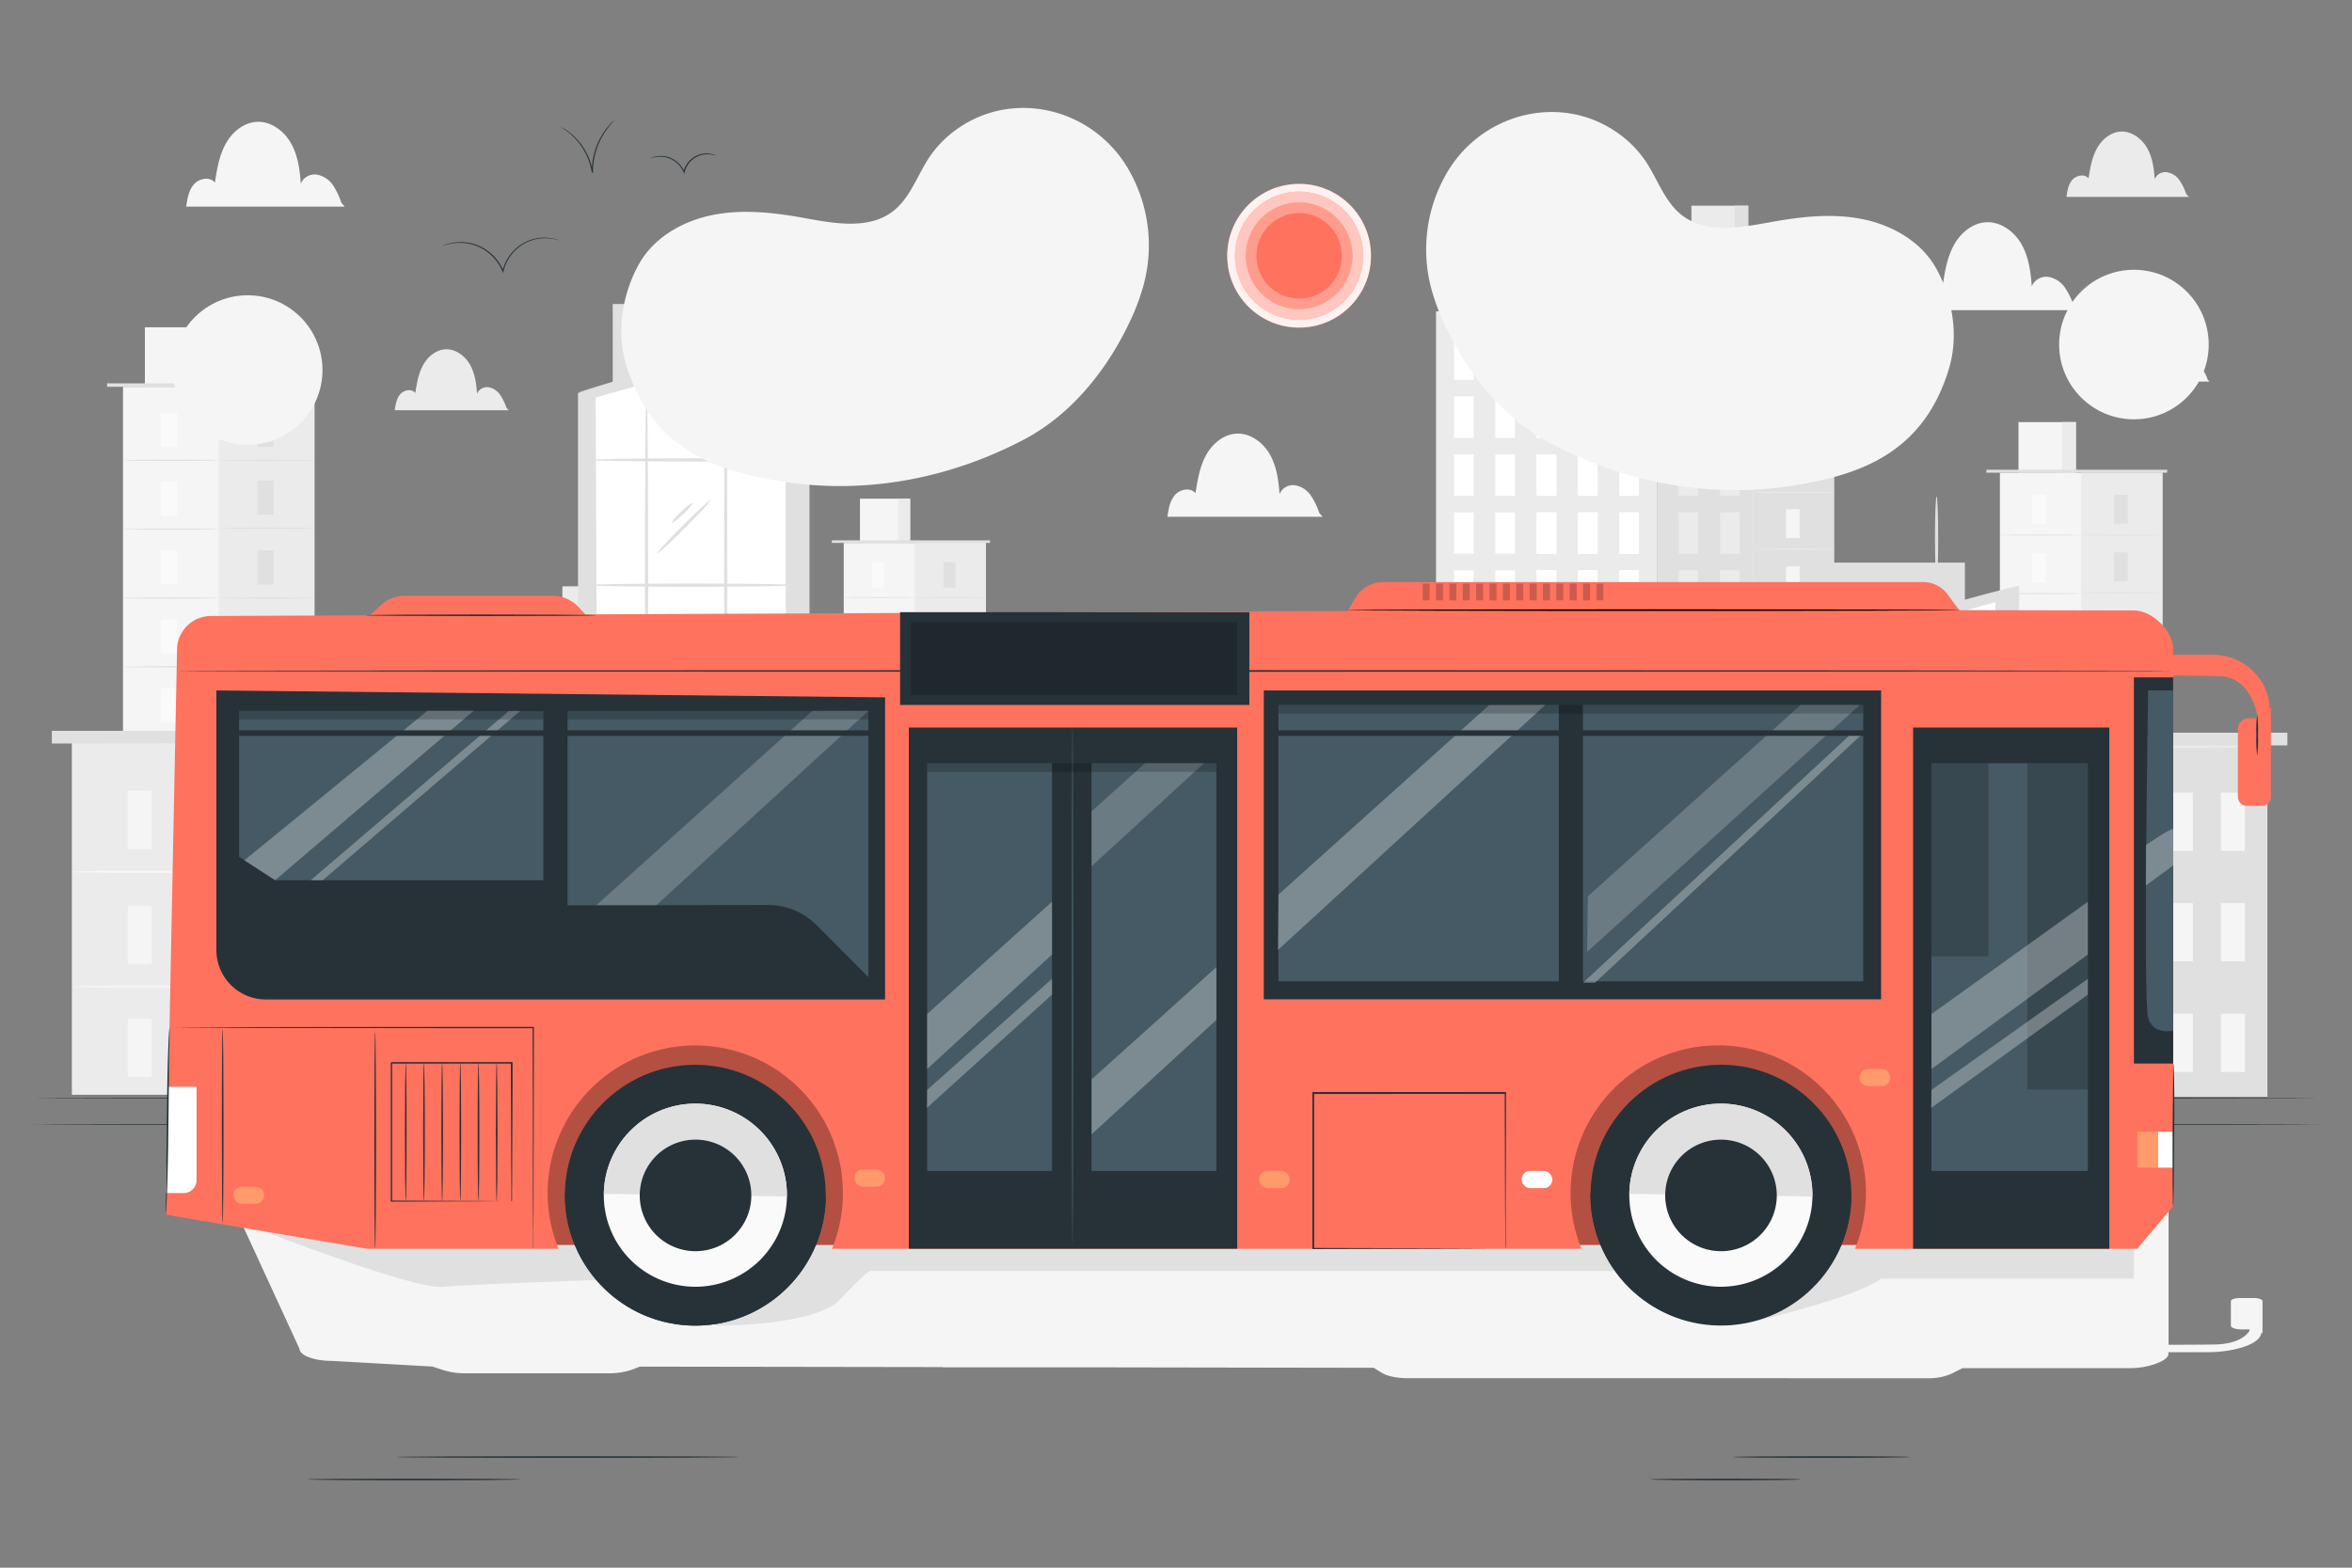 <svg xmlns="http://www.w3.org/2000/svg" viewBox="0 0 750 500"><rect x="0" y="0" width="750" height="500" fill="#808080" stroke="none"/><g id="background-complete"><rect x="533.49" y="81.57" width="51.33" height="134.36" style="fill:#ebebeb"></rect><rect x="559.16" y="81.57" width="25.67" height="134.36" style="fill:#e0e0e0"></rect><rect x="539.36" y="65.6" width="18.13" height="15.97" style="fill:#ebebeb"></rect><rect x="553.16" y="65.6" width="4.32" height="15.97" style="fill:#e0e0e0"></rect><rect x="529.22" y="80.64" width="57.11" height="0.93" style="fill:#e0e0e0"></rect><rect x="543.63" y="88.53" width="4.35" height="9.16" style="fill:#fff"></rect><path d="M559.16,101.29c0,.1-5.75.18-12.83.18s-12.84-.08-12.84-.18,5.75-.17,12.84-.17S559.16,101.2,559.16,101.29Z" style="fill:#e0e0e0"></path><rect x="569.52" y="88.53" width="4.35" height="9.16" style="fill:#f5f5f5"></rect><path d="M585.05,101.29c0,.1-5.75.18-12.83.18s-12.84-.08-12.84-.18,5.75-.17,12.84-.17S585.05,101.2,585.05,101.29Z" style="fill:#ebebeb"></path><rect x="569.52" y="106.72" width="4.35" height="9.16" style="fill:#f5f5f5"></rect><path d="M585.05,119.48c0,.1-5.75.18-12.83.18s-12.84-.08-12.84-.18,5.75-.17,12.84-.17S585.05,119.39,585.05,119.48Z" style="fill:#ebebeb"></path><rect x="569.52" y="125.46" width="4.35" height="9.16" style="fill:#f5f5f5"></rect><path d="M585.05,138.22c0,.1-5.75.18-12.83.18s-12.84-.08-12.84-.18,5.75-.17,12.84-.17S585.05,138.12,585.05,138.22Z" style="fill:#ebebeb"></path><rect x="569.52" y="144.2" width="4.35" height="9.16" style="fill:#f5f5f5"></rect><path d="M585.05,157c0,.1-5.75.18-12.83.18s-12.84-.08-12.84-.18,5.75-.17,12.84-.17S585.05,156.86,585.05,157Z" style="fill:#ebebeb"></path><rect x="569.52" y="162.41" width="4.35" height="9.16" style="fill:#f5f5f5"></rect><path d="M585.05,175.16c0,.1-5.75.18-12.83.18s-12.84-.08-12.84-.18,5.75-.17,12.84-.17S585.05,175.07,585.05,175.16Z" style="fill:#ebebeb"></path><rect x="569.52" y="180.68" width="4.35" height="9.16" style="fill:#f5f5f5"></rect><rect x="569.52" y="199.2" width="4.35" height="9.16" style="fill:#f5f5f5"></rect><path d="M585.05,193.44c0,.1-5.75.18-12.83.18s-12.84-.08-12.84-.18,5.75-.17,12.84-.17S585.05,193.34,585.05,193.44Z" style="fill:#ebebeb"></path><rect x="543.63" y="107" width="4.35" height="9.16" style="fill:#fff"></rect><path d="M559.16,119.76c0,.1-5.75.17-12.83.17s-12.84-.07-12.84-.17,5.75-.18,12.84-.18S559.16,119.66,559.16,119.76Z" style="fill:#e0e0e0"></path><rect x="543.63" y="125.47" width="4.35" height="9.16" style="fill:#fff"></rect><path d="M559.16,138.23c0,.09-5.75.17-12.83.17s-12.84-.08-12.84-.17,5.75-.18,12.84-.18S559.16,138.13,559.16,138.23Z" style="fill:#e0e0e0"></path><rect x="543.63" y="143.94" width="4.35" height="9.16" style="fill:#fff"></rect><path d="M559.16,156.7c0,.09-5.75.17-12.83.17s-12.84-.08-12.84-.17,5.75-.18,12.84-.18S559.16,156.6,559.16,156.7Z" style="fill:#e0e0e0"></path><rect x="543.63" y="162.41" width="4.35" height="9.16" style="fill:#fff"></rect><path d="M559.16,175.16c0,.1-5.75.18-12.83.18s-12.84-.08-12.84-.18,5.75-.17,12.84-.17S559.16,175.07,559.16,175.16Z" style="fill:#e0e0e0"></path><rect x="543.63" y="180.87" width="4.35" height="9.16" style="fill:#fff"></rect><path d="M559.16,193.63c0,.1-5.75.18-12.83.18s-12.84-.08-12.84-.18,5.75-.17,12.84-.17S559.16,193.54,559.16,193.63Z" style="fill:#e0e0e0"></path><rect x="543.63" y="199.34" width="4.35" height="9.16" style="fill:#fff"></rect><rect x="401.54" y="233.62" width="60.61" height="115.03" style="fill:#e0e0e0"></rect><rect x="433.74" y="233.62" width="28.42" height="115.03" style="fill:#ebebeb"></rect><rect x="414.25" y="244.44" width="5.45" height="13.24" style="fill:#f5f5f5"></rect><rect x="414.25" y="296.26" width="5.45" height="13.24" style="fill:#f5f5f5"></rect><path d="M433.74,262.88c0,.11-7.21.21-16.1.21s-16.1-.1-16.1-.21,7.21-.21,16.1-.21S433.74,262.77,433.74,262.88Z" style="fill:#f5f5f5"></path><rect x="414.25" y="270.55" width="5.45" height="13.24" style="fill:#f5f5f5"></rect><path d="M433.74,289c0,.11-7.21.2-16.1.2s-16.1-.09-16.1-.2,7.21-.21,16.1-.21S433.74,288.87,433.74,289Z" style="fill:#f5f5f5"></path><rect x="439.77" y="244.44" width="5.45" height="13.24" style="fill:#e0e0e0"></rect><rect x="451.59" y="244.44" width="5.45" height="13.24" style="fill:#e0e0e0"></rect><rect x="439.77" y="269.57" width="5.45" height="13.24" style="fill:#e0e0e0"></rect><rect x="451.59" y="269.57" width="5.45" height="13.24" style="fill:#e0e0e0"></rect><rect x="439.77" y="294.69" width="5.45" height="13.24" style="fill:#e0e0e0"></rect><rect x="451.59" y="294.69" width="5.45" height="13.24" style="fill:#e0e0e0"></rect><rect x="396.99" y="230.84" width="69.72" height="2.88" style="fill:#e0e0e0"></rect><path d="M462.58,234c0,.12-13.55.21-30.26.21s-30.25-.09-30.25-.21,13.54-.21,30.25-.21S462.58,233.88,462.58,234Z" style="fill:#ebebeb"></path><rect x="637.73" y="150.76" width="51.82" height="164.24" style="fill:#f5f5f5"></rect><rect x="663.64" y="150.76" width="25.91" height="163.79" style="fill:#ebebeb"></rect><rect x="643.65" y="134.63" width="18.3" height="16.12" style="fill:#f5f5f5"></rect><rect x="657.59" y="134.63" width="4.36" height="16.12" style="fill:#ebebeb"></rect><polyline points="633.41 150.76 633.41 149.82 691.07 149.82 691.07 150.76" style="fill:#e0e0e0"></polyline><rect x="647.96" y="157.79" width="4.39" height="9.25" style="fill:#fafafa"></rect><path d="M663.64,170.67c0,.1-5.8.17-12.95.17s-13-.07-13-.17,5.8-.18,13-.18S663.64,170.57,663.64,170.67Z" style="fill:#e0e0e0"></path><rect x="674.1" y="157.79" width="4.39" height="9.25" style="fill:#e0e0e0"></rect><path d="M689.78,170.67c0,.1-5.8.17-13,.17s-13-.07-13-.17,5.8-.18,13-.18S689.78,170.57,689.78,170.67Z" style="fill:#e0e0e0"></path><rect x="674.1" y="176.15" width="4.39" height="9.25" style="fill:#e0e0e0"></rect><path d="M689.78,189c0,.1-5.8.18-13,.18s-13-.08-13-.18,5.8-.17,13-.17S689.78,188.94,689.78,189Z" style="fill:#e0e0e0"></path><rect x="674.1" y="195.07" width="4.39" height="9.25" style="fill:#e0e0e0"></rect><path d="M689.78,208c0,.1-5.8.18-13,.18s-13-.08-13-.18,5.8-.17,13-.17S689.78,207.85,689.78,208Z" style="fill:#e0e0e0"></path><rect x="674.1" y="213.99" width="4.39" height="9.25" style="fill:#e0e0e0"></rect><path d="M689.78,226.87c0,.1-5.8.18-13,.18s-13-.08-13-.18,5.8-.18,13-.18S689.78,226.77,689.78,226.87Z" style="fill:#e0e0e0"></path><rect x="674.1" y="232.37" width="4.39" height="9.25" style="fill:#e0e0e0"></rect><path d="M689.78,245.25c0,.1-5.8.17-13,.17s-13-.07-13-.17,5.8-.18,13-.18S689.78,245.15,689.78,245.25Z" style="fill:#e0e0e0"></path><rect x="674.1" y="250.82" width="4.39" height="9.25" style="fill:#e0e0e0"></rect><rect x="674.1" y="269.51" width="4.39" height="9.25" style="fill:#e0e0e0"></rect><path d="M689.78,263.7c0,.1-5.8.18-13,.18s-13-.08-13-.18,5.8-.18,13-.18S689.78,263.6,689.78,263.7Z" style="fill:#e0e0e0"></path><rect x="647.96" y="176.43" width="4.39" height="9.25" style="fill:#fafafa"></rect><path d="M663.64,189.31c0,.1-5.8.18-12.95.18s-13-.08-13-.18,5.8-.17,13-.17S663.64,189.22,663.64,189.31Z" style="fill:#e0e0e0"></path><rect x="647.96" y="195.08" width="4.39" height="9.25" style="fill:#fafafa"></rect><path d="M663.64,208c0,.1-5.8.17-12.95.17s-13-.07-13-.17,5.8-.18,13-.18S663.64,207.86,663.64,208Z" style="fill:#e0e0e0"></path><rect x="647.96" y="213.72" width="4.39" height="9.25" style="fill:#fafafa"></rect><path d="M663.64,226.6c0,.1-5.8.18-12.95.18s-13-.08-13-.18,5.8-.17,13-.17S663.64,226.51,663.64,226.6Z" style="fill:#e0e0e0"></path><rect x="647.96" y="232.37" width="4.39" height="9.25" style="fill:#fafafa"></rect><path d="M663.64,245.25c0,.1-5.8.17-12.95.17s-13-.07-13-.17,5.8-.18,13-.18S663.64,245.15,663.64,245.25Z" style="fill:#e0e0e0"></path><rect x="647.96" y="251.01" width="4.39" height="9.25" style="fill:#fafafa"></rect><path d="M663.64,263.89c0,.1-5.8.18-12.95.18s-13-.08-13-.18,5.8-.17,13-.17S663.64,263.79,663.64,263.89Z" style="fill:#e0e0e0"></path><rect x="647.96" y="269.66" width="4.39" height="9.25" style="fill:#fafafa"></rect><rect x="637.96" y="237.6" width="85.06" height="112.18" style="fill:#ebebeb"></rect><rect x="683.13" y="237.6" width="39.88" height="112.18" style="fill:#e0e0e0"></rect><rect x="655.79" y="252.79" width="7.65" height="18.58" style="fill:#f5f5f5"></rect><rect x="655.79" y="325.5" width="7.65" height="18.58" style="fill:#f5f5f5"></rect><path d="M683.13,278.66c0,.21-10.11.38-22.59.38s-22.58-.17-22.58-.38,10.11-.38,22.58-.38S683.13,278.45,683.13,278.66Z" style="fill:#f5f5f5"></path><rect x="655.79" y="289.42" width="7.65" height="18.58" style="fill:#f5f5f5"></rect><path d="M683.13,315.29c0,.21-10.11.38-22.59.38S638,315.5,638,315.29s10.11-.37,22.58-.37S683.13,315.09,683.13,315.29Z" style="fill:#f5f5f5"></path><rect x="691.6" y="252.79" width="7.65" height="18.58" style="fill:#f5f5f5"></rect><rect x="708.19" y="252.79" width="7.65" height="18.58" style="fill:#f5f5f5"></rect><rect x="691.6" y="288.04" width="7.65" height="18.58" style="fill:#f5f5f5"></rect><rect x="708.19" y="288.04" width="7.65" height="18.58" style="fill:#f5f5f5"></rect><rect x="691.6" y="323.3" width="7.65" height="18.58" style="fill:#f5f5f5"></rect><rect x="708.19" y="323.3" width="7.65" height="18.58" style="fill:#f5f5f5"></rect><rect x="631.56" y="233.69" width="97.84" height="4.05" style="fill:#e0e0e0"></rect><path d="M723.61,238.12c0,.21-19,.38-42.46.38s-42.46-.17-42.46-.38,19-.38,42.46-.38S723.61,237.91,723.61,238.12Z" style="fill:#ebebeb"></path><polygon points="634.09 349.18 548.36 349.18 547.98 213.69 633.72 213.69 634.09 349.18" style="fill:#ebebeb"></polygon><rect x="590.85" y="213.69" width="42.87" height="135.5" style="fill:#e0e0e0"></rect><rect x="557.77" y="187.01" width="30.27" height="26.67" style="fill:#ebebeb"></rect><rect x="580.83" y="187.01" width="7.22" height="26.67" style="fill:#e0e0e0"></rect><rect x="540.84" y="212.13" width="95.39" height="1.56" style="fill:#e0e0e0"></rect><rect x="564.91" y="225.32" width="7.26" height="15.3" style="fill:#fff"></rect><path d="M590.85,246.63c0,.16-9.6.29-21.43.29s-21.44-.13-21.44-.29,9.6-.29,21.44-.29S590.85,246.47,590.85,246.63Z" style="fill:#e0e0e0"></path><rect x="608.15" y="225.32" width="7.26" height="15.3" style="fill:#f5f5f5"></rect><path d="M634.09,246.63c0,.16-9.6.29-21.43.29s-21.44-.13-21.44-.29,9.6-.29,21.44-.29S634.09,246.47,634.09,246.63Z" style="fill:#ebebeb"></path><rect x="608.15" y="255.7" width="7.26" height="15.3" style="fill:#f5f5f5"></rect><path d="M634.09,277c0,.16-9.6.29-21.43.29s-21.44-.13-21.44-.29,9.6-.29,21.44-.29S634.09,276.85,634.09,277Z" style="fill:#ebebeb"></path><rect x="608.15" y="287" width="7.26" height="15.3" style="fill:#f5f5f5"></rect><path d="M634.09,308.31c0,.16-9.6.29-21.43.29s-21.44-.13-21.44-.29,9.6-.3,21.44-.3S634.09,308.15,634.09,308.31Z" style="fill:#ebebeb"></path><rect x="608.15" y="318.3" width="7.26" height="15.3" style="fill:#f5f5f5"></rect><path d="M634.09,339.6c0,.16-9.6.3-21.43.3s-21.44-.14-21.44-.3,9.6-.29,21.44-.29S634.09,339.44,634.09,339.6Z" style="fill:#ebebeb"></path><rect x="564.91" y="256.17" width="7.26" height="15.3" style="fill:#fff"></rect><path d="M590.85,277.47c0,.16-9.6.3-21.43.3s-21.44-.14-21.44-.3,9.6-.29,21.44-.29S590.85,277.31,590.85,277.47Z" style="fill:#e0e0e0"></path><rect x="564.91" y="287.01" width="7.26" height="15.3" style="fill:#fff"></rect><path d="M590.85,308.32c0,.16-9.6.29-21.43.29s-21.44-.13-21.44-.29,9.6-.3,21.44-.3S590.85,308.16,590.85,308.32Z" style="fill:#e0e0e0"></path><rect x="564.91" y="317.85" width="7.26" height="15.3" style="fill:#fff"></rect><path d="M590.85,339.16c0,.16-9.6.29-21.43.29s-21.44-.13-21.44-.29,9.6-.29,21.44-.29S590.85,339,590.85,339.16Z" style="fill:#e0e0e0"></path><rect x="457.92" y="99.3" width="70.42" height="250.13" style="fill:#ebebeb"></rect><rect x="463.64" y="107.93" width="6.27" height="13.22" style="fill:#fff"></rect><rect x="476.82" y="107.93" width="6.27" height="13.22" style="fill:#fff"></rect><rect x="490" y="107.93" width="6.27" height="13.22" style="fill:#fff"></rect><rect x="503.17" y="107.93" width="6.27" height="13.22" style="fill:#fff"></rect><rect x="516.35" y="107.93" width="6.27" height="13.22" style="fill:#fff"></rect><rect x="463.64" y="126.42" width="6.27" height="13.22" style="fill:#fff"></rect><rect x="476.82" y="126.42" width="6.27" height="13.22" style="fill:#fff"></rect><rect x="490" y="126.42" width="6.27" height="13.22" style="fill:#fff"></rect><rect x="503.17" y="126.42" width="6.27" height="13.22" style="fill:#fff"></rect><rect x="516.35" y="126.42" width="6.27" height="13.22" style="fill:#fff"></rect><rect x="463.64" y="144.91" width="6.27" height="13.22" style="fill:#fff"></rect><rect x="476.82" y="144.91" width="6.27" height="13.22" style="fill:#fff"></rect><rect x="490" y="144.91" width="6.27" height="13.22" style="fill:#fff"></rect><rect x="503.17" y="144.91" width="6.27" height="13.22" style="fill:#fff"></rect><rect x="516.35" y="144.91" width="6.27" height="13.22" style="fill:#fff"></rect><rect x="463.64" y="163.41" width="6.27" height="13.22" style="fill:#fff"></rect><rect x="476.82" y="163.41" width="6.27" height="13.22" style="fill:#fff"></rect><rect x="490" y="163.41" width="6.27" height="13.22" style="fill:#fff"></rect><rect x="503.17" y="163.41" width="6.27" height="13.22" style="fill:#fff"></rect><rect x="516.35" y="163.41" width="6.27" height="13.22" style="fill:#fff"></rect><rect x="463.64" y="181.9" width="6.27" height="13.22" style="fill:#fff"></rect><rect x="476.82" y="181.9" width="6.27" height="13.22" style="fill:#fff"></rect><rect x="490" y="181.9" width="6.27" height="13.22" style="fill:#fff"></rect><rect x="503.17" y="181.9" width="6.27" height="13.22" style="fill:#fff"></rect><rect x="516.35" y="181.9" width="6.27" height="13.22" style="fill:#fff"></rect><rect x="463.64" y="200.39" width="6.27" height="13.22" style="fill:#fff"></rect><rect x="476.82" y="200.39" width="6.27" height="13.22" style="fill:#fff"></rect><rect x="490" y="200.39" width="6.27" height="13.22" style="fill:#fff"></rect><rect x="503.17" y="200.39" width="6.27" height="13.22" style="fill:#fff"></rect><rect x="516.35" y="200.39" width="6.27" height="13.22" style="fill:#fff"></rect><rect x="463.64" y="218.89" width="6.27" height="13.22" style="fill:#fff"></rect><rect x="476.82" y="218.89" width="6.27" height="13.22" style="fill:#fff"></rect><rect x="490" y="218.89" width="6.27" height="13.22" style="fill:#fff"></rect><rect x="503.17" y="218.89" width="6.27" height="13.22" style="fill:#fff"></rect><rect x="516.35" y="218.89" width="6.27" height="13.22" style="fill:#fff"></rect><rect x="463.64" y="237.38" width="6.27" height="13.22" style="fill:#fff"></rect><rect x="476.82" y="237.38" width="6.27" height="13.22" style="fill:#fff"></rect><rect x="490" y="237.38" width="6.27" height="13.22" style="fill:#fff"></rect><rect x="503.17" y="237.38" width="6.27" height="13.22" style="fill:#fff"></rect><rect x="516.35" y="237.38" width="6.27" height="13.22" style="fill:#fff"></rect><rect x="463.64" y="255.87" width="6.27" height="13.22" style="fill:#fff"></rect><rect x="476.82" y="255.87" width="6.27" height="13.22" style="fill:#fff"></rect><rect x="490" y="255.87" width="6.27" height="13.22" style="fill:#fff"></rect><rect x="503.17" y="255.87" width="6.27" height="13.22" style="fill:#fff"></rect><rect x="516.35" y="255.87" width="6.27" height="13.22" style="fill:#fff"></rect><rect x="463.64" y="274.36" width="6.27" height="13.22" style="fill:#fff"></rect><rect x="476.82" y="274.36" width="6.27" height="13.22" style="fill:#fff"></rect><rect x="490" y="274.36" width="6.27" height="13.22" style="fill:#fff"></rect><rect x="503.17" y="274.36" width="6.27" height="13.22" style="fill:#fff"></rect><rect x="516.35" y="274.36" width="6.27" height="13.22" style="fill:#fff"></rect><rect x="463.64" y="292.86" width="6.27" height="13.22" style="fill:#fff"></rect><rect x="476.82" y="292.86" width="6.27" height="13.22" style="fill:#fff"></rect><rect x="490" y="292.86" width="6.27" height="13.22" style="fill:#fff"></rect><rect x="503.17" y="292.86" width="6.27" height="13.22" style="fill:#fff"></rect><rect x="516.35" y="292.86" width="6.27" height="13.22" style="fill:#fff"></rect><rect x="463.64" y="311.35" width="6.27" height="13.22" style="fill:#fff"></rect><rect x="476.82" y="311.35" width="6.27" height="13.22" style="fill:#fff"></rect><rect x="490" y="311.35" width="6.27" height="13.22" style="fill:#fff"></rect><rect x="503.17" y="311.35" width="6.27" height="13.22" style="fill:#fff"></rect><rect x="516.35" y="311.35" width="6.27" height="13.22" style="fill:#fff"></rect><rect x="463.64" y="328.82" width="6.27" height="13.22" style="fill:#fff"></rect><rect x="476.82" y="328.82" width="6.27" height="13.22" style="fill:#fff"></rect><rect x="490" y="328.82" width="6.27" height="13.22" style="fill:#fff"></rect><rect x="503.17" y="328.82" width="6.27" height="13.22" style="fill:#fff"></rect><rect x="516.35" y="328.82" width="6.27" height="13.22" style="fill:#fff"></rect><rect x="528.34" y="99.3" width="30.76" height="250.13" style="fill:#e0e0e0"></rect><rect x="490" y="107.93" width="6.27" height="13.22" style="fill:#fff"></rect><rect x="503.17" y="107.93" width="6.27" height="13.22" style="fill:#fff"></rect><rect x="516.35" y="107.93" width="6.27" height="13.22" style="fill:#fff"></rect><rect x="490" y="126.42" width="6.27" height="13.22" style="fill:#fff"></rect><rect x="503.17" y="126.42" width="6.27" height="13.22" style="fill:#fff"></rect><rect x="516.35" y="126.42" width="6.27" height="13.22" style="fill:#fff"></rect><rect x="490" y="144.91" width="6.27" height="13.22" style="fill:#fff"></rect><rect x="503.17" y="144.91" width="6.27" height="13.22" style="fill:#fff"></rect><rect x="516.35" y="144.91" width="6.27" height="13.22" style="fill:#fff"></rect><rect x="490" y="163.41" width="6.27" height="13.22" style="fill:#fff"></rect><rect x="503.17" y="163.41" width="6.27" height="13.22" style="fill:#fff"></rect><rect x="516.35" y="163.41" width="6.27" height="13.22" style="fill:#fff"></rect><rect x="490" y="181.9" width="6.27" height="13.22" style="fill:#fff"></rect><rect x="503.17" y="181.9" width="6.27" height="13.22" style="fill:#fff"></rect><rect x="516.35" y="181.9" width="6.27" height="13.22" style="fill:#fff"></rect><rect x="490" y="200.39" width="6.27" height="13.22" style="fill:#fff"></rect><rect x="503.17" y="200.39" width="6.27" height="13.22" style="fill:#fff"></rect><rect x="516.35" y="200.39" width="6.27" height="13.22" style="fill:#fff"></rect><rect x="490" y="218.89" width="6.27" height="13.22" style="fill:#fff"></rect><rect x="503.17" y="218.89" width="6.27" height="13.22" style="fill:#fff"></rect><rect x="516.35" y="218.89" width="6.27" height="13.22" style="fill:#fff"></rect><rect x="490" y="237.38" width="6.27" height="13.22" style="fill:#fff"></rect><rect x="503.17" y="237.38" width="6.27" height="13.22" style="fill:#fff"></rect><rect x="516.35" y="237.38" width="6.27" height="13.22" style="fill:#fff"></rect><rect x="490" y="255.87" width="6.27" height="13.22" style="fill:#fff"></rect><rect x="503.17" y="255.87" width="6.27" height="13.22" style="fill:#fff"></rect><rect x="516.35" y="255.87" width="6.27" height="13.22" style="fill:#fff"></rect><rect x="490" y="274.36" width="6.27" height="13.22" style="fill:#fff"></rect><rect x="503.17" y="274.36" width="6.27" height="13.22" style="fill:#fff"></rect><rect x="516.35" y="274.36" width="6.27" height="13.22" style="fill:#fff"></rect><rect x="490" y="292.86" width="6.27" height="13.22" style="fill:#fff"></rect><rect x="503.17" y="292.86" width="6.27" height="13.22" style="fill:#fff"></rect><rect x="516.35" y="292.86" width="6.27" height="13.22" style="fill:#fff"></rect><rect x="490" y="311.35" width="6.27" height="13.22" style="fill:#fff"></rect><rect x="503.17" y="311.35" width="6.27" height="13.22" style="fill:#fff"></rect><rect x="516.35" y="311.35" width="6.27" height="13.22" style="fill:#fff"></rect><rect x="490" y="328.82" width="6.27" height="13.22" style="fill:#fff"></rect><rect x="503.17" y="328.82" width="6.27" height="13.22" style="fill:#fff"></rect><rect x="516.35" y="328.82" width="6.27" height="13.22" style="fill:#fff"></rect><rect x="535.3" y="107.93" width="6.27" height="13.22" style="fill:#ebebeb"></rect><rect x="548.48" y="107.93" width="6.27" height="13.22" style="fill:#ebebeb"></rect><rect x="535.3" y="126.42" width="6.27" height="13.22" style="fill:#ebebeb"></rect><rect x="548.48" y="126.42" width="6.27" height="13.22" style="fill:#ebebeb"></rect><rect x="535.3" y="144.91" width="6.27" height="13.22" style="fill:#ebebeb"></rect><rect x="548.48" y="144.91" width="6.27" height="13.22" style="fill:#ebebeb"></rect><rect x="535.3" y="163.41" width="6.27" height="13.22" style="fill:#ebebeb"></rect><rect x="548.48" y="163.41" width="6.27" height="13.22" style="fill:#ebebeb"></rect><rect x="535.3" y="181.9" width="6.27" height="13.22" style="fill:#ebebeb"></rect><rect x="548.48" y="181.9" width="6.27" height="13.22" style="fill:#ebebeb"></rect><rect x="535.3" y="200.39" width="6.27" height="13.22" style="fill:#ebebeb"></rect><rect x="548.48" y="200.39" width="6.27" height="13.22" style="fill:#ebebeb"></rect><rect x="535.3" y="218.89" width="6.27" height="13.22" style="fill:#ebebeb"></rect><rect x="548.48" y="218.89" width="6.27" height="13.22" style="fill:#ebebeb"></rect><rect x="535.3" y="237.38" width="6.27" height="13.22" style="fill:#ebebeb"></rect><rect x="548.48" y="237.38" width="6.27" height="13.22" style="fill:#ebebeb"></rect><rect x="535.3" y="255.87" width="6.27" height="13.22" style="fill:#ebebeb"></rect><rect x="548.48" y="255.87" width="6.27" height="13.22" style="fill:#ebebeb"></rect><rect x="535.3" y="274.36" width="6.27" height="13.22" style="fill:#ebebeb"></rect><rect x="548.48" y="274.36" width="6.27" height="13.22" style="fill:#ebebeb"></rect><rect x="535.3" y="292.86" width="6.27" height="13.22" style="fill:#ebebeb"></rect><rect x="548.48" y="292.86" width="6.27" height="13.22" style="fill:#ebebeb"></rect><rect x="535.3" y="311.35" width="6.27" height="13.22" style="fill:#ebebeb"></rect><rect x="548.48" y="311.35" width="6.27" height="13.22" style="fill:#ebebeb"></rect><rect x="535.3" y="328.82" width="6.27" height="13.22" style="fill:#ebebeb"></rect><rect x="548.48" y="328.82" width="6.27" height="13.22" style="fill:#ebebeb"></rect><path d="M617.54,158.35c.28,0,.51,5.92.51,13.23s-.23,13.24-.51,13.24-.52-5.93-.52-13.24S617.25,158.35,617.54,158.35Z" style="fill:#e0e0e0"></path><polygon points="643.86 186.88 570.04 207.83 570.04 349.78 643.86 349.78 643.86 186.88" style="fill:#e0e0e0"></polygon><polygon points="581.11 204.61 581.11 179.43 626.56 179.43 626.56 191.71 581.11 204.61" style="fill:#e0e0e0"></polygon><polygon points="575.67 209.24 576.25 339.77 636.3 339.77 636.3 192.02 575.67 209.24" style="fill:#fff"></polygon><path d="M591.9,342.75c-.28,0-.51-31.33-.51-70s.23-70,.51-70,.52,31.32.52,70S592.19,342.75,591.9,342.75Z" style="fill:#e0e0e0"></path><path d="M617.14,342.75c-.28,0-.52-33.07-.52-73.86s.24-73.85.52-73.85.52,33.06.52,73.85S617.43,342.75,617.14,342.75Z" style="fill:#e0e0e0"></path><path d="M640.44,229.17c0,.28-15,.51-33.39.51s-33.4-.23-33.4-.51,15-.52,33.4-.52S640.44,228.88,640.44,229.17Z" style="fill:#e0e0e0"></path><path d="M639.82,269.11c0,.29-15,.52-33.4.52S573,269.4,573,269.11s15-.51,33.39-.51S639.82,268.83,639.82,269.11Z" style="fill:#e0e0e0"></path><path d="M643.56,309.37c0,.29-15.51.52-34.64.52s-34.64-.23-34.64-.52,15.51-.51,34.64-.51S643.56,309.09,643.56,309.37Z" style="fill:#e0e0e0"></path><path d="M643.58,186.88c.08.27-16.26,5.15-36.49,10.89s-36.69,10.17-36.77,9.9,16.26-5.15,36.49-10.89S643.5,186.6,643.58,186.88Z" style="fill:#e0e0e0"></path><path d="M595.28,259c-.2-.2,3.43-4.16,8.11-8.84s8.63-8.31,8.83-8.1-3.42,4.15-8.1,8.83S595.48,259.2,595.28,259Z" style="fill:#e0e0e0"></path><path d="M606.56,242.93c.2.21-1.11,1.77-2.92,3.49s-3.43,3-3.63,2.75,1.11-1.77,2.92-3.5S606.37,242.73,606.56,242.93Z" style="fill:#e0e0e0"></path><path d="M610.73,288.12c.2.2-2.9,3.69-6.93,7.79s-7.46,7.26-7.66,7.06,2.9-3.68,6.93-7.78S610.52,287.93,610.73,288.12Z" style="fill:#e0e0e0"></path><path d="M605.06,289.89c.21.19-.82,1.68-2.3,3.32s-2.85,2.81-3.06,2.62.81-1.68,2.29-3.32S604.85,289.7,605.06,289.89Z" style="fill:#e0e0e0"></path><path d="M630.56,209.27c.21.18-1.33,2.34-3.44,4.82s-4,4.33-4.23,4.15,1.32-2.34,3.44-4.82S630.34,209.08,630.56,209.27Z" style="fill:#e0e0e0"></path><path d="M628.84,206.64c.21.2-.89,1.75-2.45,3.47s-3,3-3.21,2.77.89-1.74,2.45-3.46S628.63,206.45,628.84,206.64Z" style="fill:#e0e0e0"></path><path d="M586.36,323.52c.23.16-.71,1.89-2.11,3.86s-2.71,3.44-3,3.27.71-1.89,2.11-3.87S586.13,323.35,586.36,323.52Z" style="fill:#e0e0e0"></path><path d="M584.58,321.14c.2.19-.63,1.42-1.86,2.73s-2.4,2.22-2.6,2,.62-1.41,1.85-2.73S584.37,320.94,584.58,321.14Z" style="fill:#e0e0e0"></path><rect x="269.05" y="173.16" width="45.32" height="143.63" style="fill:#f5f5f5"></rect><rect x="291.71" y="173.16" width="22.66" height="143.24" style="fill:#ebebeb"></rect><rect x="274.22" y="159.05" width="16" height="14.1" style="fill:#f5f5f5"></rect><rect x="286.41" y="159.05" width="3.81" height="14.1" style="fill:#ebebeb"></rect><polyline points="265.27 173.16 265.27 172.33 315.7 172.33 315.7 173.16" style="fill:#e0e0e0"></polyline><rect x="278" y="179.31" width="3.84" height="8.09" style="fill:#fafafa"></rect><path d="M291.71,190.57c0,.08-5.07.15-11.33.15s-11.33-.07-11.33-.15,5.07-.16,11.33-.16S291.71,190.48,291.71,190.57Z" style="fill:#e0e0e0"></path><rect x="300.85" y="179.31" width="3.84" height="8.09" style="fill:#e0e0e0"></rect><path d="M314.57,190.57c0,.08-5.08.15-11.33.15s-11.33-.07-11.33-.15,5.07-.16,11.33-.16S314.57,190.48,314.57,190.57Z" style="fill:#e0e0e0"></path><rect x="300.85" y="195.37" width="3.84" height="8.09" style="fill:#e0e0e0"></rect><path d="M314.57,206.63c0,.08-5.08.15-11.33.15s-11.33-.07-11.33-.15,5.07-.16,11.33-.16S314.57,206.54,314.57,206.63Z" style="fill:#e0e0e0"></path><rect x="300.85" y="211.91" width="3.84" height="8.09" style="fill:#e0e0e0"></rect><path d="M314.57,223.17c0,.09-5.08.16-11.33.16s-11.33-.07-11.33-.16S297,223,303.24,223,314.57,223.09,314.57,223.17Z" style="fill:#e0e0e0"></path><rect x="300.85" y="228.45" width="3.84" height="8.09" style="fill:#e0e0e0"></rect><path d="M314.57,239.72c0,.08-5.08.15-11.33.15s-11.33-.07-11.33-.15,5.07-.16,11.33-.16S314.57,239.63,314.57,239.72Z" style="fill:#e0e0e0"></path><rect x="300.85" y="244.52" width="3.84" height="8.09" style="fill:#e0e0e0"></rect><path d="M314.57,255.79c0,.08-5.08.15-11.33.15s-11.33-.07-11.33-.15,5.07-.16,11.33-.16S314.57,255.7,314.57,255.79Z" style="fill:#e0e0e0"></path><rect x="300.85" y="260.66" width="3.84" height="8.09" style="fill:#e0e0e0"></rect><rect x="300.85" y="277.01" width="3.84" height="8.09" style="fill:#e0e0e0"></rect><path d="M314.57,271.92c0,.09-5.08.16-11.33.16s-11.33-.07-11.33-.16,5.07-.15,11.33-.15S314.57,271.84,314.57,271.92Z" style="fill:#e0e0e0"></path><rect x="278" y="195.61" width="3.84" height="8.09" style="fill:#fafafa"></rect><path d="M291.71,206.87c0,.09-5.07.16-11.33.16s-11.33-.07-11.33-.16,5.07-.15,11.33-.15S291.71,206.79,291.71,206.87Z" style="fill:#e0e0e0"></path><rect x="278" y="211.91" width="3.84" height="8.09" style="fill:#fafafa"></rect><path d="M291.71,223.18c0,.08-5.07.15-11.33.15s-11.33-.07-11.33-.15,5.07-.16,11.33-.16S291.71,223.09,291.71,223.18Z" style="fill:#e0e0e0"></path><rect x="278" y="228.22" width="3.84" height="8.09" style="fill:#fafafa"></rect><path d="M291.71,239.48c0,.09-5.07.16-11.33.16s-11.33-.07-11.33-.16,5.07-.15,11.33-.15S291.71,239.4,291.71,239.48Z" style="fill:#e0e0e0"></path><rect x="278" y="244.52" width="3.84" height="8.09" style="fill:#fafafa"></rect><path d="M291.71,255.79c0,.08-5.07.15-11.33.15s-11.33-.07-11.33-.15,5.07-.16,11.33-.16S291.71,255.7,291.71,255.79Z" style="fill:#e0e0e0"></path><rect x="278" y="260.83" width="3.84" height="8.09" style="fill:#fafafa"></rect><path d="M291.71,272.09c0,.09-5.07.16-11.33.16s-11.33-.07-11.33-.16,5.07-.15,11.33-.15S291.71,272,291.71,272.09Z" style="fill:#e0e0e0"></path><rect x="278" y="277.13" width="3.84" height="8.09" style="fill:#fafafa"></rect><rect x="255.85" y="236.99" width="85.06" height="112.18" style="fill:#ebebeb"></rect><rect x="301.02" y="236.99" width="39.88" height="112.18" style="fill:#e0e0e0"></rect><rect x="273.68" y="252.18" width="7.65" height="18.58" style="fill:#f5f5f5"></rect><rect x="273.68" y="324.9" width="7.65" height="18.58" style="fill:#f5f5f5"></rect><path d="M301,278.05c0,.21-10.11.38-22.58.38s-22.59-.17-22.59-.38,10.11-.37,22.59-.37S301,277.85,301,278.05Z" style="fill:#f5f5f5"></path><rect x="273.68" y="288.82" width="7.65" height="18.58" style="fill:#f5f5f5"></rect><path d="M301,314.69c0,.21-10.11.38-22.58.38s-22.59-.17-22.59-.38,10.11-.38,22.59-.38S301,314.48,301,314.69Z" style="fill:#f5f5f5"></path><rect x="309.49" y="252.18" width="7.65" height="18.58" style="fill:#f5f5f5"></rect><rect x="326.08" y="252.18" width="7.65" height="18.58" style="fill:#f5f5f5"></rect><rect x="309.49" y="287.44" width="7.65" height="18.58" style="fill:#f5f5f5"></rect><rect x="326.08" y="287.44" width="7.65" height="18.58" style="fill:#f5f5f5"></rect><rect x="309.49" y="322.7" width="7.65" height="18.58" style="fill:#f5f5f5"></rect><rect x="326.08" y="322.7" width="7.65" height="18.58" style="fill:#f5f5f5"></rect><rect x="249.46" y="233.09" width="97.84" height="4.05" style="fill:#e0e0e0"></rect><path d="M341.5,237.52c0,.2-19,.37-42.46.37s-42.46-.17-42.46-.37,19-.38,42.46-.38S341.5,237.31,341.5,237.52Z" style="fill:#ebebeb"></path><rect x="39.23" y="123.37" width="61.03" height="193.42" style="fill:#f5f5f5"></rect><rect x="69.75" y="123.37" width="30.51" height="192.88" style="fill:#ebebeb"></rect><rect x="46.2" y="104.38" width="21.55" height="18.99" style="fill:#f5f5f5"></rect><rect x="62.62" y="104.38" width="5.14" height="18.99" style="fill:#ebebeb"></rect><polyline points="34.15 123.37 34.15 122.26 102.05 122.26 102.05 123.37" style="fill:#e0e0e0"></polyline><rect x="51.28" y="131.65" width="5.17" height="10.89" style="fill:#fafafa"></rect><path d="M69.75,146.82c0,.11-6.83.21-15.26.21s-15.26-.1-15.26-.21,6.83-.21,15.26-.21S69.75,146.7,69.75,146.82Z" style="fill:#e0e0e0"></path><rect x="82.06" y="131.65" width="5.17" height="10.89" style="fill:#e0e0e0"></rect><path d="M100.53,146.82c0,.11-6.83.21-15.26.21S70,146.93,70,146.82s6.83-.21,15.26-.21S100.53,146.7,100.53,146.82Z" style="fill:#e0e0e0"></path><rect x="82.06" y="153.28" width="5.17" height="10.89" style="fill:#e0e0e0"></rect><path d="M100.53,168.45c0,.11-6.83.2-15.26.2S70,168.56,70,168.45s6.83-.21,15.26-.21S100.53,168.33,100.53,168.45Z" style="fill:#e0e0e0"></path><rect x="82.06" y="175.56" width="5.17" height="10.89" style="fill:#e0e0e0"></rect><path d="M100.53,190.72c0,.12-6.83.21-15.26.21S70,190.84,70,190.72s6.83-.2,15.26-.2S100.53,190.61,100.53,190.72Z" style="fill:#e0e0e0"></path><rect x="82.06" y="197.84" width="5.17" height="10.89" style="fill:#e0e0e0"></rect><path d="M100.53,213c0,.12-6.83.21-15.26.21S70,213.12,70,213s6.83-.2,15.26-.2S100.53,212.89,100.53,213Z" style="fill:#e0e0e0"></path><rect x="82.06" y="219.48" width="5.17" height="10.89" style="fill:#e0e0e0"></rect><path d="M100.53,234.65c0,.11-6.83.2-15.26.2S70,234.76,70,234.65s6.83-.21,15.26-.21S100.53,234.53,100.53,234.65Z" style="fill:#e0e0e0"></path><rect x="82.06" y="241.21" width="5.17" height="10.89" style="fill:#e0e0e0"></rect><rect x="82.06" y="263.22" width="5.17" height="10.89" style="fill:#e0e0e0"></rect><path d="M100.53,256.37c0,.12-6.83.21-15.26.21S70,256.49,70,256.37s6.83-.2,15.26-.2S100.53,256.26,100.53,256.37Z" style="fill:#e0e0e0"></path><rect x="51.28" y="153.61" width="5.17" height="10.89" style="fill:#fafafa"></rect><path d="M69.75,168.78c0,.11-6.83.2-15.26.2s-15.26-.09-15.26-.2,6.83-.21,15.26-.21S69.75,168.66,69.75,168.78Z" style="fill:#e0e0e0"></path><rect x="51.28" y="175.56" width="5.17" height="10.89" style="fill:#fafafa"></rect><path d="M69.75,190.73c0,.12-6.83.21-15.26.21s-15.26-.09-15.26-.21,6.83-.21,15.26-.21S69.75,190.62,69.75,190.73Z" style="fill:#e0e0e0"></path><rect x="51.28" y="197.52" width="5.17" height="10.89" style="fill:#fafafa"></rect><path d="M69.75,212.69c0,.11-6.83.21-15.26.21s-15.26-.1-15.26-.21,6.83-.21,15.26-.21S69.75,212.57,69.75,212.69Z" style="fill:#e0e0e0"></path><rect x="51.28" y="219.48" width="5.17" height="10.89" style="fill:#fafafa"></rect><path d="M69.75,234.65c0,.11-6.83.2-15.26.2s-15.26-.09-15.26-.2,6.83-.21,15.26-.21S69.75,234.53,69.75,234.65Z" style="fill:#e0e0e0"></path><rect x="51.28" y="241.43" width="5.17" height="10.89" style="fill:#fafafa"></rect><path d="M69.75,256.6c0,.12-6.83.21-15.26.21s-15.26-.09-15.26-.21,6.83-.21,15.26-.21S69.75,256.49,69.75,256.6Z" style="fill:#e0e0e0"></path><rect x="51.28" y="263.39" width="5.17" height="10.89" style="fill:#fafafa"></rect><rect x="22.92" y="236.99" width="85.06" height="112.18" style="fill:#ebebeb"></rect><rect x="68.1" y="236.99" width="39.88" height="112.18" style="fill:#e0e0e0"></rect><rect x="40.76" y="252.18" width="7.65" height="18.58" style="fill:#f5f5f5"></rect><rect x="40.76" y="324.9" width="7.65" height="18.58" style="fill:#f5f5f5"></rect><path d="M68.1,278.05c0,.21-10.12.38-22.59.38s-22.59-.17-22.59-.38,10.11-.37,22.59-.37S68.1,277.85,68.1,278.05Z" style="fill:#f5f5f5"></path><rect x="40.76" y="288.82" width="7.65" height="18.58" style="fill:#f5f5f5"></rect><path d="M68.1,314.69c0,.21-10.12.38-22.59.38s-22.59-.17-22.59-.38,10.11-.38,22.59-.38S68.1,314.48,68.1,314.69Z" style="fill:#f5f5f5"></path><rect x="76.57" y="252.18" width="7.65" height="18.58" style="fill:#f5f5f5"></rect><rect x="93.16" y="252.18" width="7.65" height="18.58" style="fill:#f5f5f5"></rect><rect x="76.57" y="287.44" width="7.65" height="18.58" style="fill:#f5f5f5"></rect><rect x="93.16" y="287.44" width="7.65" height="18.58" style="fill:#f5f5f5"></rect><rect x="76.57" y="322.7" width="7.65" height="18.58" style="fill:#f5f5f5"></rect><rect x="93.16" y="322.7" width="7.65" height="18.58" style="fill:#f5f5f5"></rect><rect x="16.53" y="233.09" width="97.84" height="4.05" style="fill:#e0e0e0"></rect><path d="M108.57,237.52c0,.2-19,.37-42.45.37s-42.46-.17-42.46-.37,19-.38,42.46-.38S108.57,237.31,108.57,237.52Z" style="fill:#ebebeb"></path><polygon points="255.64 349.18 169.91 349.18 169.54 213.69 255.27 213.69 255.64 349.18" style="fill:#ebebeb"></polygon><rect x="212.4" y="213.69" width="42.87" height="135.5" style="fill:#e0e0e0"></rect><rect x="179.33" y="187.01" width="30.27" height="26.67" style="fill:#ebebeb"></rect><rect x="202.39" y="187.01" width="7.22" height="26.67" style="fill:#e0e0e0"></rect><rect x="162.39" y="212.13" width="95.39" height="1.56" style="fill:#e0e0e0"></rect><rect x="186.46" y="225.32" width="7.26" height="15.3" style="fill:#fff"></rect><path d="M212.4,246.63c0,.16-9.59.29-21.43.29s-21.43-.13-21.43-.29,9.59-.29,21.43-.29S212.4,246.47,212.4,246.63Z" style="fill:#e0e0e0"></path><rect x="229.7" y="225.32" width="7.26" height="15.3" style="fill:#f5f5f5"></rect><path d="M255.64,246.63c0,.16-9.59.29-21.43.29s-21.43-.13-21.43-.29,9.59-.29,21.43-.29S255.64,246.47,255.64,246.63Z" style="fill:#ebebeb"></path><rect x="229.7" y="255.7" width="7.26" height="15.3" style="fill:#f5f5f5"></rect><path d="M255.64,277c0,.16-9.59.29-21.43.29s-21.43-.13-21.43-.29,9.59-.29,21.43-.29S255.64,276.85,255.64,277Z" style="fill:#ebebeb"></path><rect x="229.7" y="287" width="7.26" height="15.3" style="fill:#f5f5f5"></rect><path d="M255.64,308.31c0,.16-9.59.29-21.43.29s-21.43-.13-21.43-.29,9.59-.3,21.43-.3S255.64,308.15,255.64,308.31Z" style="fill:#ebebeb"></path><rect x="229.7" y="318.3" width="7.26" height="15.3" style="fill:#f5f5f5"></rect><path d="M255.64,339.6c0,.16-9.59.3-21.43.3s-21.43-.14-21.43-.3,9.59-.29,21.43-.29S255.64,339.44,255.64,339.6Z" style="fill:#ebebeb"></path><rect x="186.46" y="256.17" width="7.26" height="15.3" style="fill:#fff"></rect><path d="M212.4,277.47c0,.16-9.59.3-21.43.3s-21.43-.14-21.43-.3,9.59-.29,21.43-.29S212.4,277.31,212.4,277.47Z" style="fill:#e0e0e0"></path><rect x="186.46" y="287.01" width="7.26" height="15.3" style="fill:#fff"></rect><path d="M212.4,308.32c0,.16-9.59.29-21.43.29s-21.43-.13-21.43-.29,9.59-.3,21.43-.3S212.4,308.16,212.4,308.32Z" style="fill:#e0e0e0"></path><rect x="186.46" y="317.85" width="7.26" height="15.3" style="fill:#fff"></rect><path d="M212.4,339.16c0,.16-9.59.29-21.43.29s-21.43-.13-21.43-.29,9.59-.29,21.43-.29S212.4,339,212.4,339.16Z" style="fill:#e0e0e0"></path><path d="M231.81,75.87c.28,0,.51,5.92.51,13.23s-.23,13.24-.51,13.24-.52-5.93-.52-13.24S231.52,75.87,231.81,75.87Z" style="fill:#e0e0e0"></path><polygon points="258.13 104.39 184.31 125.34 184.31 267.3 258.13 267.3 258.13 104.39" style="fill:#e0e0e0"></polygon><polygon points="195.38 122.12 195.38 96.95 240.83 96.95 240.83 109.22 195.38 122.12" style="fill:#e0e0e0"></polygon><polygon points="189.94 126.76 190.53 257.29 250.57 257.29 250.57 109.54 189.94 126.76" style="fill:#fff"></polygon><path d="M206.18,260.26c-.29,0-.52-31.32-.52-69.95s.23-70,.52-70,.51,31.31.51,70S206.46,260.26,206.18,260.26Z" style="fill:#e0e0e0"></path><path d="M231.41,260.26c-.28,0-.51-33.06-.51-73.85s.23-73.86.51-73.86.52,33.07.52,73.86S231.7,260.26,231.41,260.26Z" style="fill:#e0e0e0"></path><path d="M254.71,146.69c0,.28-15,.51-33.39.51s-33.39-.23-33.39-.51,14.95-.52,33.39-.52S254.71,146.4,254.71,146.69Z" style="fill:#e0e0e0"></path><path d="M254.09,186.63c0,.29-15,.52-33.39.52s-33.4-.23-33.4-.52,14.95-.51,33.4-.51S254.09,186.35,254.09,186.63Z" style="fill:#e0e0e0"></path><path d="M257.83,226.89c0,.29-15.51.52-34.64.52s-34.64-.23-34.64-.52,15.51-.52,34.64-.52S257.83,226.61,257.83,226.89Z" style="fill:#e0e0e0"></path><path d="M257.85,104.39c.08.28-16.26,5.16-36.48,10.9s-36.7,10.17-36.78,9.9,16.26-5.15,36.49-10.9S257.77,104.12,257.85,104.39Z" style="fill:#e0e0e0"></path><path d="M209.55,176.52c-.2-.2,3.43-4.16,8.11-8.84s8.64-8.31,8.84-8.11-3.43,4.16-8.11,8.84S209.75,176.72,209.55,176.52Z" style="fill:#e0e0e0"></path><path d="M220.83,160.45c.2.21-1.11,1.77-2.92,3.49s-3.43,2.95-3.63,2.74,1.11-1.77,2.92-3.49S220.64,160.24,220.83,160.45Z" style="fill:#e0e0e0"></path><path d="M225,205.64c.2.2-2.9,3.69-6.93,7.79s-7.45,7.26-7.66,7.06,2.9-3.68,6.93-7.79S224.79,205.44,225,205.64Z" style="fill:#e0e0e0"></path><path d="M219.33,207.41c.21.19-.82,1.68-2.3,3.31s-2.85,2.82-3.06,2.63.82-1.68,2.3-3.32S219.12,207.22,219.33,207.41Z" style="fill:#e0e0e0"></path><path d="M244.83,126.78c.22.19-1.32,2.35-3.44,4.83s-4,4.33-4.23,4.15,1.33-2.35,3.44-4.83S244.61,126.6,244.83,126.78Z" style="fill:#e0e0e0"></path><path d="M243.11,124.16c.21.19-.88,1.75-2.44,3.47s-3,3-3.21,2.77.88-1.74,2.44-3.47S242.9,124,243.11,124.16Z" style="fill:#e0e0e0"></path><path d="M200.63,241c.23.17-.71,1.9-2.1,3.87s-2.72,3.43-2.95,3.27.71-1.9,2.1-3.87S200.4,240.87,200.63,241Z" style="fill:#e0e0e0"></path><path d="M198.85,238.65c.21.2-.62,1.42-1.86,2.74s-2.39,2.22-2.6,2,.62-1.42,1.85-2.73S198.64,238.46,198.85,238.65Z" style="fill:#e0e0e0"></path><path d="M420.69,163.62a22.48,22.48,0,0,0-2.68-5.56,7.62,7.62,0,0,0-5-3.28,4.68,4.68,0,0,0-5,2.81c-.29-4.4-.92-8.91-3.12-12.73s-6.31-6.82-10.71-6.55c-4.14.25-7.7,3.33-9.67,7s-2.65,7.85-3.3,12c-1.57-1.93-4.89-1.32-6.53.55s-2.06,4.48-2.41,6.95h49.47Z" style="fill:#f5f5f5"></path><path d="M517.94,57.87a16.36,16.36,0,0,0-2-4.08,5.62,5.62,0,0,0-3.7-2.41,3.45,3.45,0,0,0-3.66,2.06c-.21-3.23-.67-6.54-2.29-9.35s-4.63-5-7.86-4.8c-3,.18-5.65,2.44-7.1,5.13s-1.95,5.77-2.43,8.78c-1.15-1.42-3.59-1-4.79.4s-1.51,3.3-1.77,5.11H518.7Z" style="fill:#f5f5f5"></path><path d="M661.34,97.67a24.27,24.27,0,0,0-2.84-5.89,8.11,8.11,0,0,0-5.34-3.47,5,5,0,0,0-5.28,3c-.31-4.66-1-9.44-3.3-13.48s-6.69-7.23-11.35-6.94c-4.39.27-8.16,3.53-10.25,7.41s-2.81,8.32-3.49,12.67c-1.67-2-5.18-1.41-6.92.58s-2.18,4.75-2.55,7.36h52.41Z" style="fill:#f5f5f5"></path><path d="M704,121.11a12.14,12.14,0,0,0-1.4-2.9,4,4,0,0,0-2.64-1.72,2.45,2.45,0,0,0-2.6,1.47,15.15,15.15,0,0,0-1.63-6.65,6.38,6.38,0,0,0-5.6-3.43,6.58,6.58,0,0,0-5,3.66,19.37,19.37,0,0,0-1.73,6.25c-.82-1-2.55-.69-3.41.28a6.79,6.79,0,0,0-1.26,3.64h25.86Z" style="fill:#f5f5f5"></path><path d="M697.14,61.88A17.82,17.82,0,0,0,695,57.51a6,6,0,0,0-4-2.58,3.69,3.69,0,0,0-3.92,2.2c-.23-3.46-.72-7-2.45-10s-5-5.37-8.43-5.16c-3.27.2-6.06,2.63-7.61,5.51s-2.09,6.18-2.6,9.41c-1.24-1.52-3.85-1-5.14.43s-1.62,3.53-1.9,5.47H698Z" style="fill:#ebebeb"></path><path d="M343.49,70a16.36,16.36,0,0,0-2-4.08,5.66,5.66,0,0,0-3.7-2.41,3.45,3.45,0,0,0-3.66,2.06c-.21-3.23-.67-6.54-2.29-9.34s-4.63-5-7.86-4.81c-3.05.18-5.65,2.45-7.1,5.13a27,27,0,0,0-2.42,8.78c-1.16-1.41-3.6-1-4.8.41s-1.51,3.29-1.77,5.1h36.33Z" style="fill:#f5f5f5"></path><path d="M161.47,130a16.36,16.36,0,0,0-2-4.08,5.62,5.62,0,0,0-3.7-2.41,3.45,3.45,0,0,0-3.66,2.06c-.21-3.23-.67-6.54-2.29-9.35s-4.63-5-7.86-4.8c-3.05.18-5.65,2.44-7.1,5.13s-1.95,5.77-2.43,8.78c-1.15-1.42-3.59-1-4.79.4s-1.51,3.3-1.77,5.11h36.33Z" style="fill:#ebebeb"></path><path d="M108.87,64.72A23.46,23.46,0,0,0,106.13,59,7.84,7.84,0,0,0,101,55.69a4.79,4.79,0,0,0-5.09,2.87c-.3-4.5-.94-9.11-3.19-13s-6.45-7-10.94-6.69c-4.24.26-7.87,3.41-9.89,7.14s-2.71,8-3.37,12.22c-1.61-2-5-1.35-6.68.56s-2.1,4.59-2.46,7.11h50.56Z" style="fill:#f5f5f5"></path><path d="M334.36,115a24.14,24.14,0,0,0-2.81-5.83,8,8,0,0,0-5.29-3.44,4.91,4.91,0,0,0-5.23,2.94c-.31-4.61-1-9.34-3.27-13.35s-6.62-7.15-11.23-6.87c-4.35.27-8.08,3.5-10.15,7.34s-2.78,8.23-3.46,12.54c-1.64-2-5.13-1.39-6.85.57s-2.16,4.71-2.52,7.3h51.89Z" style="fill:#ebebeb"></path></g><g id="background-simple"><path d="M617.29,85.4c-4.8-8.46-14.08-13.7-23.62-15.56s-19.43-.74-29,1-20.54,3.79-28.28-2.15c-5.34-4.1-7.59-10.94-11.21-16.62a34.85,34.85,0,0,0-9.52-9.8c-18.3-12.74-43.49-6.12-54.51,13.26a48.41,48.41,0,0,0-4.45,37.55,71.12,71.12,0,0,0,3.44,9.31c7.24,16,18.86,30.87,34.4,39.07,24.25,12.78,50.8,17.34,75.86,13.61,22.22-3.3,42.75-10.24,51-37.23C625.19,105.48,621.65,93.09,617.29,85.4Z" style="fill:#f5f5f5"></path><path d="M203.83,84.09c4.8-8.47,14.07-13.7,23.62-15.56s19.42-.74,29,1,20.54,3.8,28.28-2.14c5.34-4.1,7.59-10.94,11.21-16.62a34.85,34.85,0,0,1,9.52-9.8c18.3-12.74,43.48-6.12,54.51,13.26a48.4,48.4,0,0,1,4.45,37.55,71.17,71.17,0,0,1-3.45,9.31c-7.23,16-18.85,30.87-34.4,39.07-24.25,12.78-50.8,17.34-75.85,13.61-22.23-3.3-42.75-10.24-51-37.23C195.93,104.17,199.47,91.78,203.83,84.09Z" style="fill:#f5f5f5"></path><circle cx="680.46" cy="109.89" r="23.85" style="fill:#f5f5f5"></circle><circle cx="78.98" cy="118.02" r="23.85" style="fill:#f5f5f5"></circle></g><g id="Floor"><path d="M739.47,350.22c0,.14-163.17.26-364.4.26s-364.43-.12-364.43-.26S173.77,350,375.07,350,739.47,350.08,739.47,350.22Z" style="fill:#263238"></path><path d="M739.47,358.67c0,.15-163.17.26-364.4.26s-364.43-.11-364.43-.26,163.13-.26,364.43-.26S739.47,358.53,739.47,358.67Z" style="fill:#263238"></path></g><g id="Lines"><path d="M166,471.85c0,.14-15.2.26-34,.26s-33.94-.12-33.94-.26,15.19-.26,33.94-.26S166,471.71,166,471.85Z" style="fill:#263238"></path><path d="M235.76,464.71c0,.14-24.48.26-54.68.26s-54.69-.12-54.69-.26,24.48-.26,54.69-.26S235.76,464.56,235.76,464.71Z" style="fill:#263238"></path><path d="M574.33,471.85c0,.14-10.77.26-24.05.26s-24-.12-24-.26,10.77-.26,24-.26S574.33,471.71,574.33,471.85Z" style="fill:#263238"></path><path d="M609.09,464.71c0,.14-12.67.26-28.29.26s-28.29-.12-28.29-.26,12.66-.26,28.29-.26S609.09,464.56,609.09,464.71Z" style="fill:#263238"></path></g><g id="Birds"><path d="M178.67,76.77s-.62-.22-1.77-.47a14.06,14.06,0,0,0-5-.19A13.37,13.37,0,0,0,165.27,79a14,14,0,0,0-4.71,7.48l0,.09-.13.53-.21-.51a14.91,14.91,0,0,0-5.64-6.81,14.37,14.37,0,0,0-6.88-2.29,15,15,0,0,0-4.92.45c-1.14.3-1.74.56-1.75.53a2.47,2.47,0,0,1,.42-.21,13,13,0,0,1,1.29-.46,14.68,14.68,0,0,1,5-.57,14.46,14.46,0,0,1,7.05,2.28,15,15,0,0,1,5.79,7l-.34,0,0-.09a14.07,14.07,0,0,1,4.86-7.65,13.41,13.41,0,0,1,6.84-2.88,13.68,13.68,0,0,1,5,.31,12.65,12.65,0,0,1,1.31.41A2.1,2.1,0,0,1,178.67,76.77Z" style="fill:#263238"></path><path d="M228.18,49.6s-.35-.1-1-.23a7.94,7.94,0,0,0-2.71-.08,7.32,7.32,0,0,0-3.63,1.59A7.61,7.61,0,0,0,218.3,55v0l-.14.53L218,55a8.17,8.17,0,0,0-3.07-3.71A8,8,0,0,0,211.13,50a8.82,8.82,0,0,0-2.69.22,9.79,9.79,0,0,1-1,.26,1.09,1.09,0,0,1,.23-.12,5.44,5.44,0,0,1,.71-.27,7.74,7.74,0,0,1,2.75-.34A7.92,7.92,0,0,1,215.06,51a8.31,8.31,0,0,1,3.22,3.86l-.34,0v-.05a7.79,7.79,0,0,1,2.7-4.25A7.38,7.38,0,0,1,224.46,49a7.29,7.29,0,0,1,2.77.2,4.57,4.57,0,0,1,.72.24C228.11,49.55,228.19,49.59,228.18,49.6Z" style="fill:#263238"></path><path d="M195.81,38.48s-.34.39-.95,1.08a23.45,23.45,0,0,0-2.32,3.14,22.83,22.83,0,0,0-3.45,12.21v.15l-.36,0a20.58,20.58,0,0,0-5.63-11.2,20.64,20.64,0,0,0-2.95-2.5c-.75-.52-1.19-.78-1.17-.81a1.33,1.33,0,0,1,.33.16,10.07,10.07,0,0,1,.92.53,18.71,18.71,0,0,1,3.05,2.44A20.26,20.26,0,0,1,189.08,55l-.35,0v-.16a22.51,22.51,0,0,1,3.59-12.35,19.94,19.94,0,0,1,2.44-3.09c.31-.35.59-.58.76-.75S195.8,38.47,195.81,38.48Z" style="fill:#263238"></path></g><g id="Sun"><circle cx="414.26" cy="81.57" r="22.92" style="fill:#FF725E"></circle><circle cx="414.26" cy="81.57" r="22.92" style="fill:#fff;opacity:0.9"></circle><circle cx="414.26" cy="81.57" r="20.44" transform="translate(238.9 465.64) rotate(-76.6)" style="fill:#FF725E"></circle><circle cx="414.26" cy="81.57" r="20.44" transform="translate(238.9 465.64) rotate(-76.6)" style="fill:#fff;opacity:0.6"></circle><circle cx="414.26" cy="81.57" r="17.01" style="fill:#FF725E"></circle><circle cx="414.26" cy="81.57" r="17.01" style="fill:#fff;opacity:0.3"></circle><circle cx="414.26" cy="81.57" r="13.62" transform="translate(0.04 163.32) rotate(-22.3)" style="fill:#FF725E"></circle></g><g id="Bus"><path d="M718.74,414h-4.59c-1.54,0-2.78.46-2.78,1v7.78c0,.68,1.46,1.22,3.27,1.22h2.66v.46c-.82,1.34-3.51,4.25-11.34,4.36-4.78.06-10.74.08-14.45.08V384.48c.24,0,0-11.38,0-16.34l-11-4.88H593.82c.16.14.3.29.45.44h-4.59c-6.07-5.5-20.68-9.34-37.6-9.25-16.5.09-30.53,3.89-36.45,9.25h-6.2a6.09,6.09,0,0,1,.44-.44h-230c.16.14.3.29.45.44h-5.41c-6.07-5.5-20.68-9.34-37.6-9.25-16.5.09-30.53,3.89-36.45,9.25h-5.38a6.09,6.09,0,0,1,.44-.44H137l-61.78,3.91.13,2.47h-.13l.6,9.4c.09,3.22.2,6.43.54,9.57L76,381.82h0l.36,6.79,19.16,41.63c.11,2.11,4.72,3.8,10.37,3.81l32,1.8L141.4,437a23.42,23.42,0,0,0,7.24,1H194a22.27,22.27,0,0,0,7.79-1.25l2.25-.88,96.61.15v.09h54.95l82.46.14,2.35,1.49c1.79,1.14,5,1.83,8.56,1.83H614.7a17.87,17.87,0,0,0,7.47-1.39l3.68-1.83,53.61,0c5.7,0,12-2.37,12-4.49v-.59h12.35c9,0,17-2.72,17.22-6.08h.43v-10.2C721.51,414.48,720.27,414,718.74,414Z" style="fill:#f5f5f5"></path><path d="M84.21,392.72s47.54,18.5,56.78,17.7,49.15-2.18,49.15-2.18L229,422.81s31,.08,38.88-8.36,9.48-9.05,9.48-9.05H519.55l40.06,16s32.57-7.61,40.23-13.6h80.62v-9.48S215.38,374.39,213.57,373,84.21,392.72,84.21,392.72Z" style="fill:#e0e0e0"></path><rect x="167.8" y="329.07" width="104.66" height="67.99" style="fill:#FF725E"></rect><rect x="167.8" y="329.07" width="104.66" height="67.99" style="opacity:0.3"></rect><rect x="495.35" y="329.07" width="104.66" height="67.99" style="fill:#FF725E"></rect><rect x="495.35" y="329.07" width="104.66" height="67.99" style="opacity:0.3"></rect><path d="M705.79,208.84H689.33v6.62s10.85-.07,18.65.22c10.57.39,12.12,14,12.12,14l3.6,0v-3.61C723.7,216.59,715.3,208.84,705.79,208.84Z" style="fill:#FF725E"></path><path d="M719.76,225.88v3.2H717a3.39,3.39,0,0,0-3.39,3.39v21.66a2.88,2.88,0,0,0,2.88,2.88h4.77a2.88,2.88,0,0,0,2.88-2.88V225.75Z" style="fill:#FF725E"></path><path d="M719.77,241.1a41.67,41.67,0,0,1-.26-6.64,41.85,41.85,0,0,1,.26-6.65,43.32,43.32,0,0,1,.26,6.65A43.13,43.13,0,0,1,719.77,241.1Z" style="fill:#263238"></path><path d="M624.76,194.59,621,189.51a9.72,9.72,0,0,0-7.77-3.87H441.08a10.32,10.32,0,0,0-8.89,5.08l-2.44,4.16L67.23,196.47a10.81,10.81,0,0,0-10.77,10.61L52.86,387.4,117,398.28h61.11a47.08,47.08,0,1,1,87.2,0h239a47.09,47.09,0,1,1,87.21,0h90L693,384.68V207.22c0-5.91-6.6-12.51-12.51-12.51Z" style="fill:#FF725E"></path><path d="M69,220.21V303a15.79,15.79,0,0,0,15.78,15.78H282.23V222.42Z" style="fill:#263238"></path><polygon points="76.25 226.7 76.25 273.27 87.73 280.74 173.26 280.74 173.26 226.77 76.25 226.7" style="fill:#455a64"></polygon><path d="M181,288.74v-62h95.91v84.91L260.32,295a21.72,21.72,0,0,0-15.39-6.36Z" style="fill:#455a64"></path><polygon points="190.14 288.73 259.02 226.76 276.94 226.7 209.31 288.7 190.14 288.73" style="fill:#fff;opacity:0.2"></polygon><rect x="402.99" y="220.21" width="196.85" height="98.52" style="fill:#263238"></rect><rect x="407.68" y="224.84" width="89.39" height="88.15" style="fill:#455a64"></rect><rect x="504.76" y="224.84" width="89.39" height="88.15" style="fill:#455a64"></rect><path d="M480,398.25s0-.32,0-.92,0-1.51,0-2.66c0-2.34,0-5.74-.06-10.06,0-8.67-.06-21-.11-35.94l.22.21-61.26.05h0l.26-.26c0,17.92,0,34.84,0,49.58l-.24-.23,44.23.12,12.54.06,3.33,0H480l-.28,0h-.83l-3.29,0-12.49.06-44.38.12h-.23v-.24c0-14.74,0-31.66,0-49.58v-.26h.27l61.26,0h.21v.22c0,15-.08,27.38-.11,36.07,0,4.31,0,7.69,0,10,0,1.14,0,2,0,2.62S480,398.25,480,398.25Z" style="fill:#263238"></path><path d="M170,398.28s0-.12,0-.35,0-.59,0-1c0-.92,0-2.24,0-4,0-3.47-.05-8.47-.08-14.74,0-12.59,0-30.22-.09-50.5l.25.25H147.3l-65.94-.08-20-.08-5.44-.05-1.41,0-.48,0s.16,0,.48,0l1.41,0,5.44-.05,20-.09,65.94-.07h22.94v.25c0,20.28-.07,37.91-.1,50.5,0,6.27,0,11.27-.07,14.74,0,1.71,0,3,0,4,0,.43,0,.77,0,1A1.6,1.6,0,0,1,170,398.28Z" style="fill:#263238"></path><path d="M119.63,329.07c.15,0,.27,15.48.27,34.58s-.12,34.58-.27,34.58-.26-15.48-.26-34.58S119.49,329.07,119.63,329.07Z" style="fill:#263238"></path><path d="M71,328.25c.14,0,.26,13.88.26,31s-.12,31-.26,31-.26-13.88-.26-31S70.81,328.25,71,328.25Z" style="fill:#263238"></path><path d="M163.06,383.11a.85.85,0,0,1,0-.21v-.63q0-.86,0-2.4c0-2.11,0-5.16-.06-9,0-7.75-.07-18.75-.11-31.87l.23.23-38.34,0c-.06.06.49-.49.26-.25h0v12c0,3.91,0,7.73,0,11.44,0,7.41,0,14.38,0,20.72l-.22-.22,27.76.12,7.79.06,2.06,0,.73,0-.68,0-2,0-7.74.06-27.9.11h-.22v-.23c0-6.34,0-13.31,0-20.72,0-3.71,0-7.53,0-11.44V339h0l.26-.27,38.34,0h.23V339c0,13.18-.09,24.23-.12,32,0,3.84,0,6.88-.06,9,0,1,0,1.79,0,2.35,0,.25,0,.45,0,.6S163.06,383.12,163.06,383.11Z" style="fill:#263238"></path><path d="M129.39,339c.14,0,.26,9.88.26,22.07s-.12,22.07-.26,22.07-.26-9.88-.26-22.07S129.25,339,129.39,339Z" style="fill:#263238"></path><path d="M135.19,339c.14,0,.26,9.88.26,22.07s-.12,22.07-.26,22.07-.26-9.88-.26-22.07S135.05,339,135.19,339Z" style="fill:#263238"></path><path d="M141,339c.14,0,.26,9.88.26,22.07s-.12,22.07-.26,22.07-.26-9.88-.26-22.07S140.84,339,141,339Z" style="fill:#263238"></path><path d="M146.79,339c.14,0,.26,9.88.26,22.07s-.12,22.07-.26,22.07-.26-9.88-.26-22.07S146.64,339,146.79,339Z" style="fill:#263238"></path><path d="M152.59,339c.14,0,.26,9.88.26,22.07s-.12,22.07-.26,22.07-.27-9.88-.27-22.07S152.44,339,152.59,339Z" style="fill:#263238"></path><path d="M158.38,339c.15,0,.26,9.88.26,22.07s-.11,22.07-.26,22.07-.26-9.88-.26-22.07S158.24,339,158.38,339Z" style="fill:#263238"></path><rect x="289.81" y="232.04" width="104.7" height="166.24" style="fill:#263238"></rect><rect x="295.65" y="243.43" width="39.81" height="130.04" style="fill:#455a64"></rect><rect x="348.07" y="243.43" width="39.81" height="130.04" style="fill:#455a64"></rect><path d="M342,232c.14,0,.26,37,.26,82.5s-.12,82.51-.26,82.51-.26-36.93-.26-82.51S341.84,232,342,232Z" style="fill:#455a64"></path><polygon points="136.3 226.7 77.92 274.39 87.73 280.74 151.04 226.7 136.3 226.7" style="fill:#fff;opacity:0.3"></polygon><polygon points="99.08 280.74 162.26 226.76 165.87 226.76 102.9 280.74 99.08 280.74" style="fill:#fff;opacity:0.3"></polygon><polygon points="407.68 285.32 474.84 224.91 492.75 224.84 407.47 303.02 407.68 285.32" style="fill:#fff;opacity:0.3"></polygon><polygon points="295.65 323.42 295.65 340.94 335.46 304.44 335.46 287.6 295.65 323.42" style="fill:#fff;opacity:0.3"></polygon><polygon points="348.07 344.27 348.07 361.79 387.88 325.29 387.88 308.45 348.07 344.27" style="fill:#fff;opacity:0.3"></polygon><polygon points="365.13 243.43 348.07 258.78 348.07 276.3 383.92 243.43 365.13 243.43" style="fill:#fff;opacity:0.2"></polygon><polygon points="295.64 347.63 295.57 353.36 335.46 317.23 335.46 312.18 295.64 347.63" style="fill:#fff;opacity:0.3"></polygon><rect x="610.04" y="232.04" width="62.57" height="166.24" style="fill:#263238"></rect><rect x="615.89" y="243.43" width="49.88" height="130.04" style="fill:#455a64"></rect><rect x="646.45" y="243.43" width="19.32" height="104.03" style="opacity:0.2"></rect><polygon points="615.91 323.42 615.91 340.94 665.77 304.44 665.77 287.6 615.91 323.42" style="fill:#fff;opacity:0.3"></polygon><polygon points="615.89 347.63 615.81 353.36 665.77 317.23 665.77 312.18 615.89 347.63" style="fill:#fff;opacity:0.3"></polygon><polygon points="506.31 285.89 574.18 224.84 593.03 224.84 506.11 303.59 506.31 285.89" style="fill:#fff;opacity:0.2"></polygon><polygon points="504.76 313.46 590.54 233.81 594.15 233.81 508.58 313.46 504.76 313.46" style="fill:#fff;opacity:0.3"></polygon><rect x="76.25" y="232.93" width="201.46" height="1.76" style="fill:#263238"></rect><rect x="405.95" y="232.93" width="192.34" height="1.76" style="fill:#263238"></rect><rect x="592.97" y="340.94" width="9.76" height="5.48" rx="2.65" style="fill:#ff9a6c"></rect><rect x="485.23" y="373.46" width="9.76" height="5.48" rx="2.65" style="fill:#fff"></rect><rect x="401.51" y="373.46" width="9.76" height="5.48" rx="2.65" style="fill:#ff9a6c"></rect><rect x="272.46" y="373" width="9.76" height="5.48" rx="2.65" style="fill:#ff9a6c"></rect><rect x="74.46" y="378.48" width="9.76" height="5.48" rx="2.65" style="fill:#ff9a6c"></rect><polygon points="634.07 243.43 634.07 305.02 615.91 305.02 615.89 243.43 634.07 243.43" style="opacity:0.2"></polygon><rect x="680.46" y="216.04" width="12.51" height="123.17" style="fill:#263238"></rect><path d="M693,328.71s-6.36,1.62-8-4.07,0-104.43,0-104.43h8Z" style="fill:#455a64"></path><path d="M684.26,282.44,693,276V264.5c0-.95-8.71,5-8.71,5Z" style="fill:#fff;opacity:0.3"></path><rect x="453.65" y="186.14" width="2.24" height="5.35" style="opacity:0.2"></rect><rect x="457.91" y="186.14" width="2.24" height="5.35" style="opacity:0.2"></rect><rect x="462.17" y="186.14" width="2.24" height="5.35" style="opacity:0.2"></rect><rect x="466.43" y="186.14" width="2.24" height="5.35" style="opacity:0.2"></rect><rect x="470.7" y="186.14" width="2.24" height="5.35" style="opacity:0.2"></rect><rect x="474.96" y="186.14" width="2.24" height="5.35" style="opacity:0.2"></rect><rect x="479.22" y="186.14" width="2.24" height="5.35" style="opacity:0.2"></rect><rect x="483.48" y="186.14" width="2.24" height="5.35" style="opacity:0.2"></rect><rect x="487.75" y="186.14" width="2.24" height="5.35" style="opacity:0.2"></rect><rect x="492.01" y="186.14" width="2.24" height="5.35" style="opacity:0.2"></rect><rect x="496.27" y="186.14" width="2.24" height="5.35" style="opacity:0.2"></rect><rect x="500.53" y="186.14" width="2.24" height="5.35" style="opacity:0.2"></rect><rect x="504.8" y="186.14" width="2.24" height="5.35" style="opacity:0.2"></rect><rect x="509.06" y="186.14" width="2.24" height="5.35" style="opacity:0.2"></rect><path d="M625.12,194.59c0,.14-43.81.26-97.84.26s-97.86-.12-97.86-.26,43.81-.26,97.86-.26S625.12,194.44,625.12,194.59Z"></path><path d="M693,214c0,.14-142.53.26-318.31.26S56.32,214.15,56.32,214s142.5-.26,318.34-.26S693,213.86,693,214Z" style="fill:#263238"></path><circle cx="224.13" cy="383.82" r="36.21" style="fill:#455a64"></circle><rect x="681.56" y="360.95" width="6.63" height="11.47" style="fill:#ff9a6c"></rect><rect x="688.19" y="360.95" width="4.8" height="11.47" style="fill:#fff"></rect><rect x="287.02" y="195.25" width="111.37" height="29.58" style="fill:#263238"></rect><rect x="290.48" y="198.43" width="104.02" height="23.23" style="opacity:0.2"></rect><circle cx="221.74" cy="381.22" r="41.59" transform="translate(-168.63 586.43) rotate(-87.55)" style="fill:#263238"></circle><path d="M180.16,380.51v.11a41.58,41.58,0,1,0,83.16,1.2v-.11Z" style="fill:#263238"></path><path d="M192.54,380.8A29.2,29.2,0,1,0,222.16,352,29.21,29.21,0,0,0,192.54,380.8Z" style="fill:#fafafa"></path><path d="M222.16,352a29.2,29.2,0,0,0-29.62,28.77l58.39.84A29.19,29.19,0,0,0,222.16,352Z" style="fill:#e0e0e0"></path><path d="M204,381a17.79,17.79,0,1,0,18-17.52A17.78,17.78,0,0,0,204,381Z" style="fill:#263238"></path><circle cx="548.75" cy="381.22" r="41.59" transform="translate(-15.33 23.08) rotate(-2.38)" style="fill:#263238"></circle><path d="M507.17,380.51s0,.08,0,.11a41.59,41.59,0,0,0,83.17,1.2v-.11Z" style="fill:#263238"></path><path d="M519.55,380.8A29.2,29.2,0,1,0,549.17,352,29.21,29.21,0,0,0,519.55,380.8Z" style="fill:#fafafa"></path><path d="M549.17,352a29.2,29.2,0,0,0-29.62,28.77l58.39.84A29.19,29.19,0,0,0,549.17,352Z" style="fill:#e0e0e0"></path><path d="M531,381a17.79,17.79,0,1,0,18-17.52A17.78,17.78,0,0,0,531,381Z" style="fill:#263238"></path><rect x="76.25" y="226.7" width="97.02" height="2.74" style="opacity:0.2"></rect><rect x="181.03" y="226.7" width="95.91" height="2.74" style="opacity:0.2"></rect><rect x="295.65" y="243.43" width="92.23" height="2.74" style="opacity:0.2"></rect><rect x="407.68" y="224.84" width="186.47" height="2.74" style="opacity:0.2"></rect><path d="M117.93,196.24l3.63-3.31a11.15,11.15,0,0,1,7.52-2.92h47.16a11.19,11.19,0,0,1,8.09,3.47l2.62,2.76Z" style="fill:#FF725E"></path><path d="M190.13,196.24c0,.15-16.45.26-36.75.26s-36.75-.11-36.75-.26,16.45-.26,36.75-.26S190.13,196.1,190.13,196.24Z" style="fill:#263238"></path><path d="M58.58,380.51H52.86l.81-33.89h9v29.79A4.1,4.1,0,0,1,58.58,380.51Z" style="fill:#fff"></path><path d="M54.05,327.72a2.4,2.4,0,0,1,0,.61c0,.45,0,1,0,1.74,0,1.57-.06,3.74-.11,6.39-.06,5.46-.14,12.89-.23,21.1s-.2,15.71-.39,21.11c-.09,2.7-.19,4.88-.28,6.39,0,.71-.08,1.29-.11,1.74a3,3,0,0,1-.08.6,2.4,2.4,0,0,1,0-.61c0-.45,0-1,0-1.74,0-1.57.06-3.74.11-6.39.06-5.46.14-12.89.24-21.1s.19-15.71.38-21.11c.1-2.7.19-4.88.28-6.39,0-.71.09-1.28.12-1.74A2.66,2.66,0,0,1,54.05,327.72Z" style="fill:#263238"></path><path d="M693,339.21c.14,0,.24,2.54.3,6.65s.07,9.8,0,16.08-.08,12-.14,16.08c0,2-.07,3.64-.1,4.88a12.61,12.61,0,0,1-.1,1.78,10.93,10.93,0,0,1-.1-1.78c0-1.24,0-2.88-.07-4.88,0-4.11,0-9.8,0-16.08C692.88,350.11,693,341.92,693,339.21Z" style="fill:#263238"></path></g></svg>
